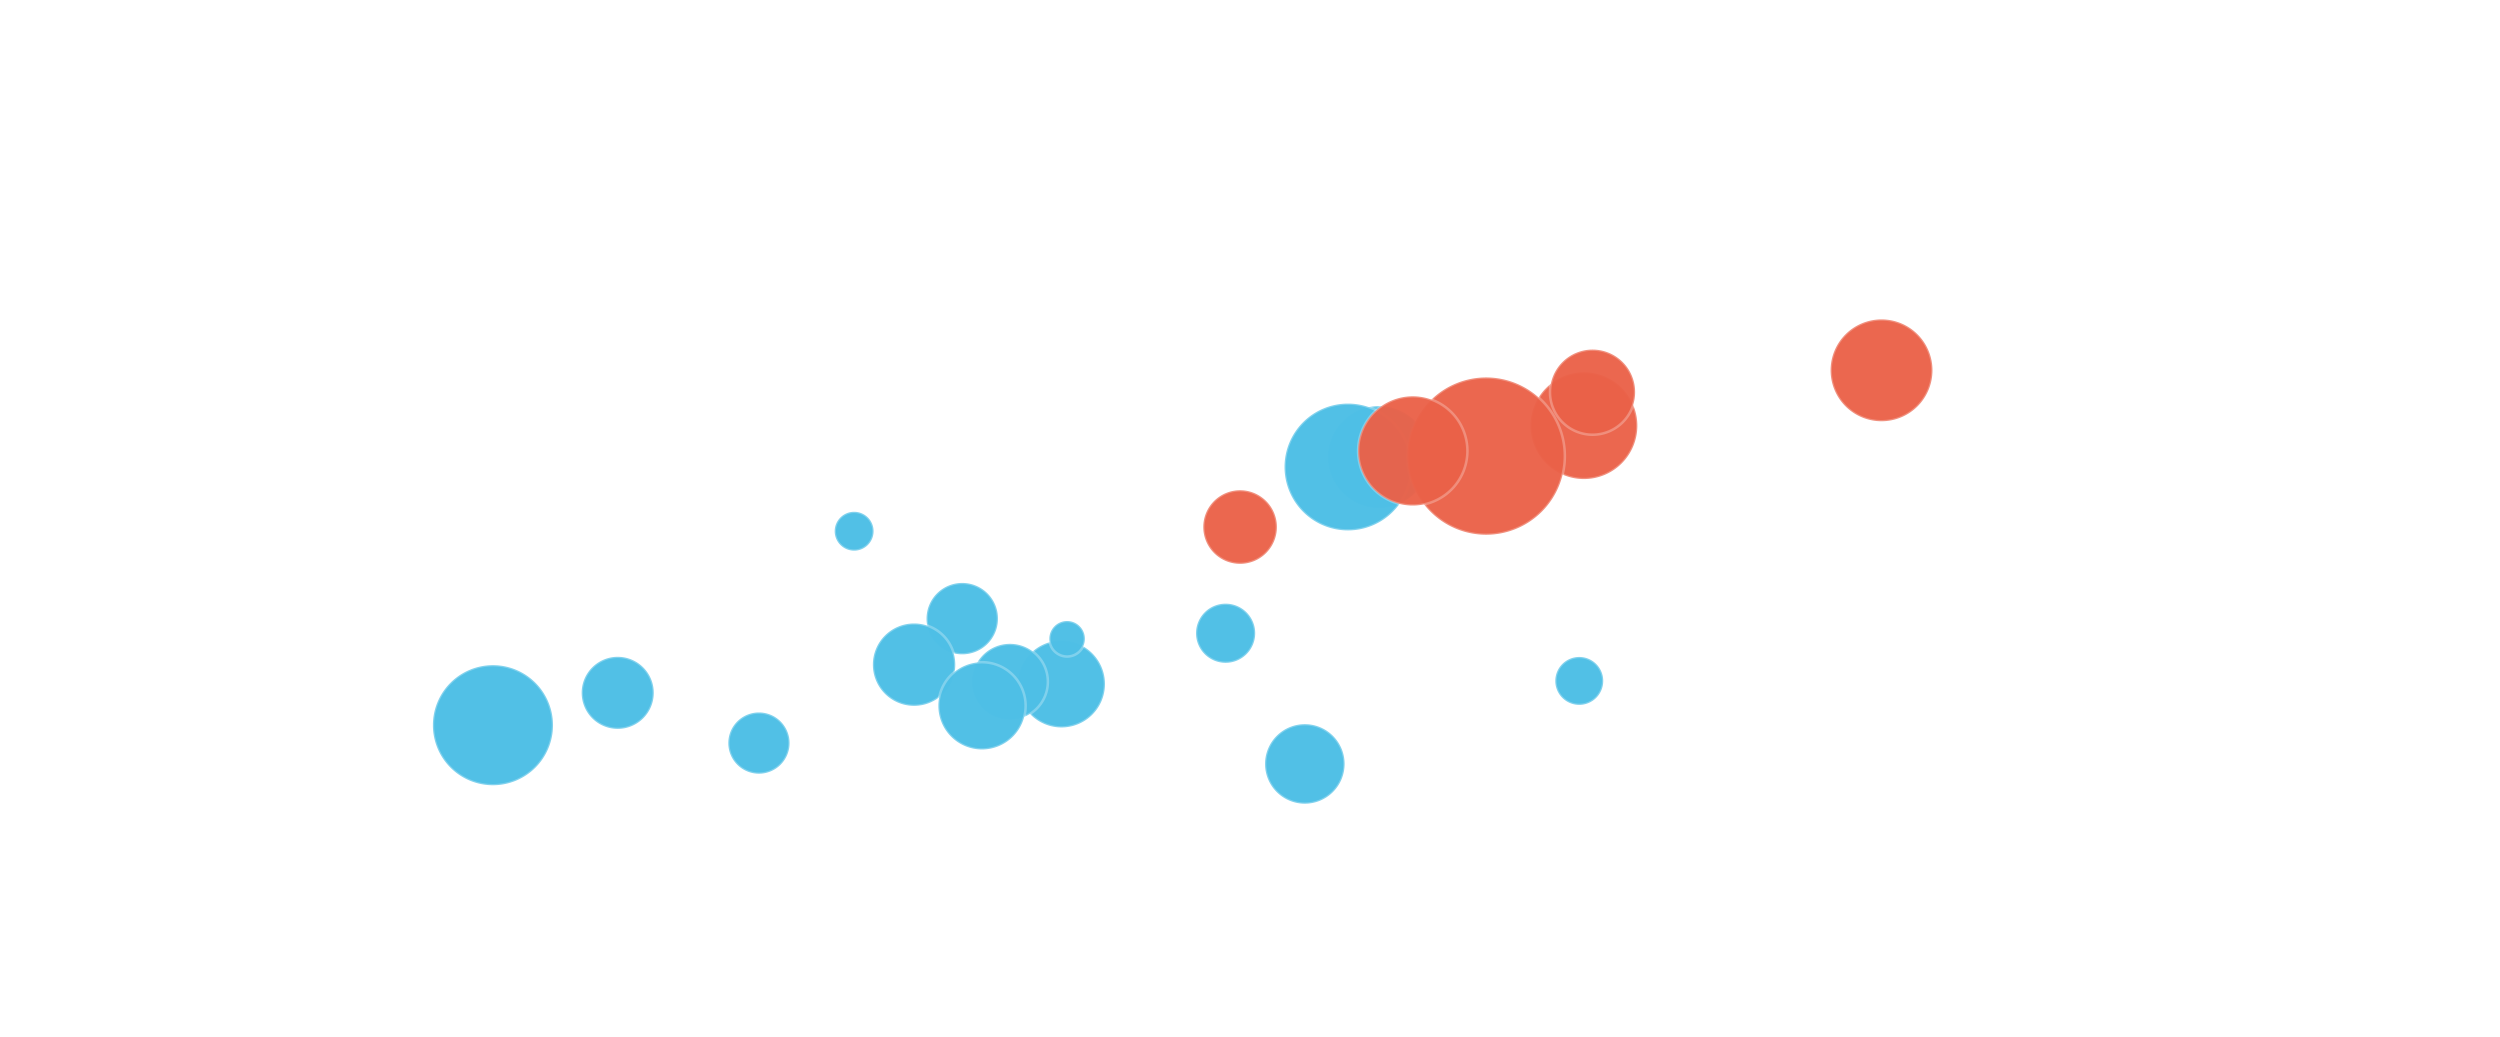 <svg class="main-svg" xmlns="http://www.w3.org/2000/svg" xmlns:xlink="http://www.w3.org/1999/xlink" width="979" height="406" viewBox="0 0 979 406"><rect x="0" y="0" width="979" height="406" style="fill: rgb(255, 255, 255); fill-opacity: 1;"/><defs id="defs-c2a9af"><g class="clips"><clipPath id="clipc2a9afxyplot" class="plotclip"><rect width="819" height="226"/></clipPath><clipPath class="axesclip" id="clipc2a9afx"><rect x="80" y="0" width="819" height="406"/></clipPath><clipPath class="axesclip" id="clipc2a9afy"><rect x="0" y="100" width="979" height="226"/></clipPath><clipPath class="axesclip" id="clipc2a9afxy"><rect x="80" y="100" width="819" height="226"/></clipPath></g><g class="gradients"/></defs><g class="bglayer"/><g class="layer-below"><g class="imagelayer"/><g class="shapelayer"/></g><g class="cartesianlayer"><g class="subplot xy"><g class="layer-subplot"><g class="shapelayer"/><g class="imagelayer"/></g><g class="gridlayer"><g class="x"><path class="xgrid crisp" transform="translate(156.48,0)" d="M0,100v226" style="stroke: rgb(255, 255, 255); stroke-opacity: 1; stroke-width: 1px;"/><path class="xgrid crisp" transform="translate(258.71,0)" d="M0,100v226" style="stroke: rgb(255, 255, 255); stroke-opacity: 1; stroke-width: 1px;"/><path class="xgrid crisp" transform="translate(336.04,0)" d="M0,100v226" style="stroke: rgb(255, 255, 255); stroke-opacity: 1; stroke-width: 1px;"/><path class="xgrid crisp" transform="translate(413.37,0)" d="M0,100v226" style="stroke: rgb(255, 255, 255); stroke-opacity: 1; stroke-width: 1px;"/><path class="xgrid crisp" transform="translate(515.59,0)" d="M0,100v226" style="stroke: rgb(255, 255, 255); stroke-opacity: 1; stroke-width: 1px;"/><path class="xgrid crisp" transform="translate(592.92,0)" d="M0,100v226" style="stroke: rgb(255, 255, 255); stroke-opacity: 1; stroke-width: 1px;"/><path class="xgrid crisp" transform="translate(670.25,0)" d="M0,100v226" style="stroke: rgb(255, 255, 255); stroke-opacity: 1; stroke-width: 1px;"/><path class="xgrid crisp" transform="translate(772.48,0)" d="M0,100v226" style="stroke: rgb(255, 255, 255); stroke-opacity: 1; stroke-width: 1px;"/><path class="xgrid crisp" transform="translate(849.81,0)" d="M0,100v226" style="stroke: rgb(255, 255, 255); stroke-opacity: 1; stroke-width: 1px;"/></g><g class="y"><path class="ygrid crisp" transform="translate(0,310.26)" d="M80,0h819" style="stroke: rgb(255, 255, 255); stroke-opacity: 1; stroke-width: 1px;"/><path class="ygrid crisp" transform="translate(0,269.61)" d="M80,0h819" style="stroke: rgb(255, 255, 255); stroke-opacity: 1; stroke-width: 1px;"/><path class="ygrid crisp" transform="translate(0,228.97)" d="M80,0h819" style="stroke: rgb(255, 255, 255); stroke-opacity: 1; stroke-width: 1px;"/><path class="ygrid crisp" transform="translate(0,188.32)" d="M80,0h819" style="stroke: rgb(255, 255, 255); stroke-opacity: 1; stroke-width: 1px;"/><path class="ygrid crisp" transform="translate(0,147.68)" d="M80,0h819" style="stroke: rgb(255, 255, 255); stroke-opacity: 1; stroke-width: 1px;"/><path class="ygrid crisp" transform="translate(0,107.03)" d="M80,0h819" style="stroke: rgb(255, 255, 255); stroke-opacity: 1; stroke-width: 1px;"/></g></g><g class="zerolinelayer"/><path class="xlines-below"/><path class="ylines-below"/><g class="overlines-below"/><g class="xaxislayer-below"/><g class="yaxislayer-below"/><g class="overaxes-below"/><g class="plot" transform="translate(80, 100)" clip-path="url(#clipc2a9afxyplot)"><g class="scatterlayer mlayer"><g class="trace scatter trace044cb75d-e05d-49c2-b0a3-2900bc3c8039" style="stroke-miterlimit: 2; opacity: 1;"><g class="fills"/><g class="errorbars"/><g class="lines"/><g class="points"><path class="point" transform="translate(460.01,78.97)" d="M19.94,0A19.94,19.94 0 1,1 0,-19.94A19.94,19.94 0 0,1 19.94,0Z" style="opacity: 0.98; stroke-width: 1px; fill: rgb(78, 191, 229); fill-opacity: 1; stroke: rgb(255, 255, 255); stroke-opacity: 0.28;"/><path class="point" transform="translate(430.97,199.16)" d="M15.58,0A15.58,15.58 0 1,1 0,-15.58A15.58,15.58 0 0,1 15.58,0Z" style="opacity: 0.98; stroke-width: 1px; fill: rgb(78, 191, 229); fill-opacity: 1; stroke: rgb(255, 255, 255); stroke-opacity: 0.28;"/><path class="point" transform="translate(296.82,142.26)" d="M13.99,0A13.99,13.99 0 1,1 0,-13.99A13.99,13.99 0 0,1 13.99,0Z" style="opacity: 0.98; stroke-width: 1px; fill: rgb(78, 191, 229); fill-opacity: 1; stroke: rgb(255, 255, 255); stroke-opacity: 0.28;"/><path class="point" transform="translate(538.44,166.65)" d="M9.39,0A9.39,9.39 0 1,1 0,-9.39A9.39,9.39 0 0,1 9.39,0Z" style="opacity: 0.98; stroke-width: 1px; fill: rgb(78, 191, 229); fill-opacity: 1; stroke: rgb(255, 255, 255); stroke-opacity: 0.28;"/><path class="point" transform="translate(277.95,160.28)" d="M16.14,0A16.14,16.14 0 1,1 0,-16.14A16.14,16.14 0 0,1 16.14,0Z" style="opacity: 0.98; stroke-width: 1px; fill: rgb(78, 191, 229); fill-opacity: 1; stroke: rgb(255, 255, 255); stroke-opacity: 0.28;"/><path class="point" transform="translate(161.9,171.32)" d="M14.12,0A14.12,14.12 0 1,1 0,-14.12A14.12,14.12 0 0,1 14.12,0Z" style="opacity: 0.98; stroke-width: 1px; fill: rgb(78, 191, 229); fill-opacity: 1; stroke: rgb(255, 255, 255); stroke-opacity: 0.28;"/><path class="point" transform="translate(335.69,167.86)" d="M17.02,0A17.02,17.02 0 1,1 0,-17.02A17.02,17.02 0 0,1 17.02,0Z" style="opacity: 0.98; stroke-width: 1px; fill: rgb(78, 191, 229); fill-opacity: 1; stroke: rgb(255, 255, 255); stroke-opacity: 0.28;"/><path class="point" transform="translate(217.2,190.99)" d="M12,0A12,12 0 1,1 0,-12A12,12 0 0,1 12,0Z" style="opacity: 0.98; stroke-width: 1px; fill: rgb(78, 191, 229); fill-opacity: 1; stroke: rgb(255, 255, 255); stroke-opacity: 0.28;"/><path class="point" transform="translate(315.5,166.96)" d="M14.84,0A14.84,14.84 0 1,1 0,-14.84A14.84,14.84 0 0,1 14.84,0Z" style="opacity: 0.98; stroke-width: 1px; fill: rgb(78, 191, 229); fill-opacity: 1; stroke: rgb(255, 255, 255); stroke-opacity: 0.28;"/><path class="point" transform="translate(254.48,108.03)" d="M7.62,0A7.62,7.62 0 1,1 0,-7.62A7.62,7.62 0 0,1 7.62,0Z" style="opacity: 0.98; stroke-width: 1px; fill: rgb(78, 191, 229); fill-opacity: 1; stroke: rgb(255, 255, 255); stroke-opacity: 0.28;"/><path class="point" transform="translate(113.04,183.99)" d="M23.52,0A23.52,23.52 0 1,1 0,-23.52A23.52,23.52 0 0,1 23.52,0Z" style="opacity: 0.98; stroke-width: 1px; fill: rgb(78, 191, 229); fill-opacity: 1; stroke: rgb(255, 255, 255); stroke-opacity: 0.28;"/><path class="point" transform="translate(399.95,147.98)" d="M11.59,0A11.59,11.59 0 1,1 0,-11.59A11.59,11.59 0 0,1 11.59,0Z" style="opacity: 0.98; stroke-width: 1px; fill: rgb(78, 191, 229); fill-opacity: 1; stroke: rgb(255, 255, 255); stroke-opacity: 0.28;"/><path class="point" transform="translate(304.55,176.41)" d="M17.09,0A17.09,17.09 0 1,1 0,-17.09A17.09,17.09 0 0,1 17.09,0Z" style="opacity: 0.98; stroke-width: 1px; fill: rgb(78, 191, 229); fill-opacity: 1; stroke: rgb(255, 255, 255); stroke-opacity: 0.28;"/><path class="point" transform="translate(337.88,150.14)" d="M6.96,0A6.96,6.96 0 1,1 0,-6.96A6.96,6.96 0 0,1 6.96,0Z" style="opacity: 0.98; stroke-width: 1px; fill: rgb(78, 191, 229); fill-opacity: 1; stroke: rgb(255, 255, 255); stroke-opacity: 0.28;"/><path class="point" transform="translate(447.86,82.88)" d="M24.84,0A24.84,24.84 0 1,1 0,-24.84A24.84,24.84 0 0,1 24.84,0Z" style="opacity: 0.98; stroke-width: 1px; fill: rgb(78, 191, 229); fill-opacity: 1; stroke: rgb(255, 255, 255); stroke-opacity: 0.28;"/></g><g class="text"/></g><g class="trace scatter traceb2020ac9-bd8f-4614-8961-01917c5bd2be" style="stroke-miterlimit: 2; opacity: 1;"><g class="fills"/><g class="errorbars"/><g class="lines"/><g class="points"><path class="point" transform="translate(540.28,66.7)" d="M20.91,0A20.91,20.91 0 1,1 0,-20.91A20.91,20.91 0 0,1 20.91,0Z" style="opacity: 0.96; stroke-width: 1px; fill: rgb(234, 97, 72); fill-opacity: 1; stroke: rgb(255, 255, 255); stroke-opacity: 0.28;"/><path class="point" transform="translate(405.62,106.39)" d="M14.42,0A14.42,14.42 0 1,1 0,-14.42A14.42,14.42 0 0,1 14.42,0Z" style="opacity: 0.96; stroke-width: 1px; fill: rgb(234, 97, 72); fill-opacity: 1; stroke: rgb(255, 255, 255); stroke-opacity: 0.28;"/><path class="point" transform="translate(501.98,78.61)" d="M30.81,0A30.81,30.81 0 1,1 0,-30.81A30.81,30.81 0 0,1 30.81,0Z" style="opacity: 0.96; stroke-width: 1px; fill: rgb(234, 97, 72); fill-opacity: 1; stroke: rgb(255, 255, 255); stroke-opacity: 0.28;"/><path class="point" transform="translate(656.81,45.02)" d="M19.95,0A19.95,19.95 0 1,1 0,-19.95A19.95,19.95 0 0,1 19.95,0Z" style="opacity: 0.96; stroke-width: 1px; fill: rgb(234, 97, 72); fill-opacity: 1; stroke: rgb(255, 255, 255); stroke-opacity: 0.28;"/><path class="point" transform="translate(543.65,53.56)" d="M16.67,0A16.67,16.67 0 1,1 0,-16.67A16.67,16.67 0 0,1 16.67,0Z" style="opacity: 0.96; stroke-width: 1px; fill: rgb(234, 97, 72); fill-opacity: 1; stroke: rgb(255, 255, 255); stroke-opacity: 0.28;"/><path class="point" transform="translate(473.23,76.58)" d="M21.4,0A21.4,21.4 0 1,1 0,-21.4A21.4,21.4 0 0,1 21.4,0Z" style="opacity: 0.96; stroke-width: 1px; fill: rgb(234, 97, 72); fill-opacity: 1; stroke: rgb(255, 255, 255); stroke-opacity: 0.28;"/></g><g class="text"/></g></g></g><g class="overplot"/><path class="xlines-above crisp" d="M0,0" style="fill: none;"/><path class="ylines-above crisp" d="M0,0" style="fill: none;"/><g class="overlines-above"/><g class="xaxislayer-above"/><g class="yaxislayer-above"/><g class="overaxes-above"/></g></g><g class="polarlayer"/><g class="ternarylayer"/><g class="geolayer"/><g class="pielayer"/><g class="glimages"/><defs id="topdefs-c2a9af"><g class="clips"/></defs><g class="layer-above"><g class="imagelayer"/><g class="shapelayer"/></g><g class="infolayer"><g class="g-gtitle"/><g class="g-xtitle"/><g class="g-ytitle"/></g></svg>